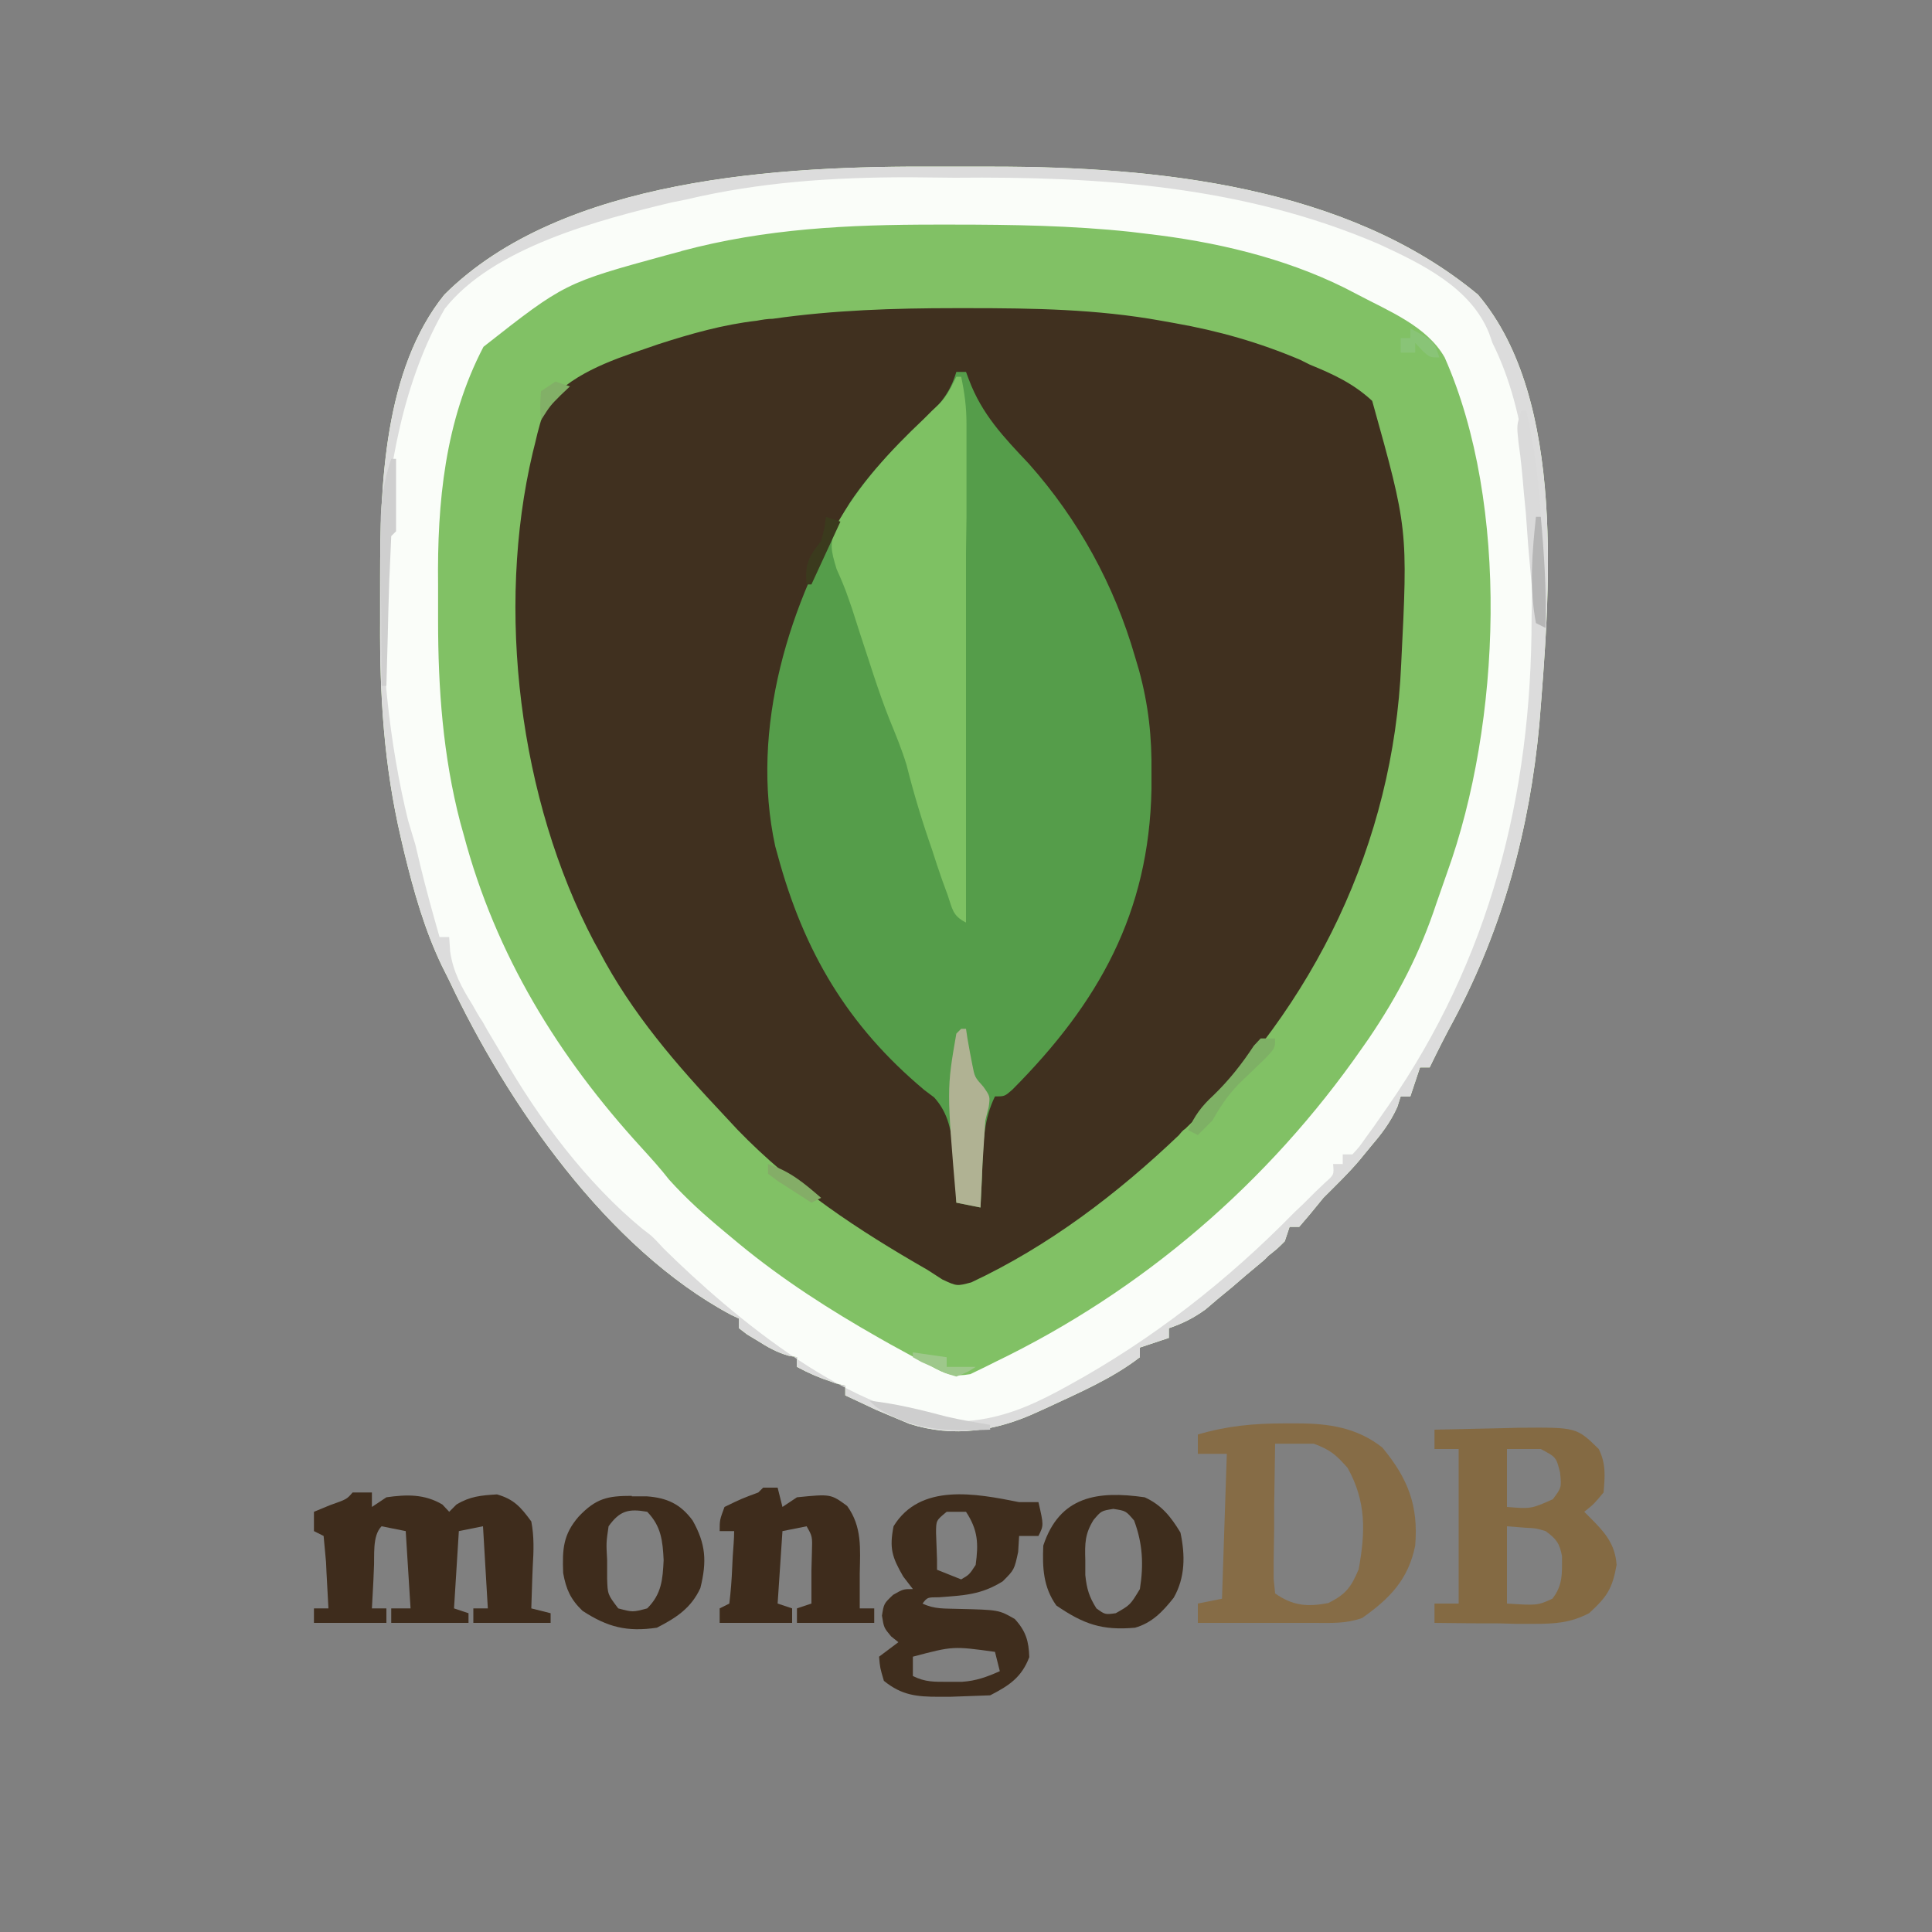 <svg xmlns="http://www.w3.org/2000/svg" width="400" height="400"><rect width="100%" height="100%" fill="#808080" stroke="none"/><path d="M194.1 34.5h11.5c33.8 0 73.3 4 100.4 26.5 18.5 21.8 14.8 62.7 12.7 89-2 21.6-7.5 42-17.7 61.2-1.8 3.3-3.4 6.5-5 9.8h-2l-2 6h-2l-.7 2.2c-1.5 3.3-3.3 5.6-5.6 8.3l-2.3 2.8c-2.3 2.7-4.9 5.2-7.4 7.7l-2.7 3.3-2.3 2.7h-2l-1 3c-1.5 1.5-1.5 1.5-3.4 3-.7.8-1.5 1.4-2.2 2l-2.4 2-2.9 2.5-2.8 2.3-2.7 2.3c-2.5 1.8-4.7 2.9-7.6 3.9v2l-6 2v2c-5.7 4.4-12.5 7.3-18.9 10.3l-2.2 1c-8.6 4-17.4 5.4-26.6 2.5L184 293l-2.6-1.1-6.4-3v-2c-.9-.2-1.9-.4-2.8-.8-2.5-.8-4.8-1.8-7.2-3.1v-2l-1.7-.3c-2.5-.7-4.4-1.8-6.6-3.2l-2-1.2-1.7-1.3v-2l-1.7-.8C125.7 258.5 105 228.5 93 203l-1.5-3c-3.6-7.5-5.8-15.3-7.8-23.5l-.7-3c-3.5-15-4.4-29.4-4.3-44.8v-9.2c0-19 .8-43 13.3-58.5 24.4-24.3 70-26.7 102.1-26.5z" fill="#40301F"/><path d="M194.1 34.5h11.5c33.8 0 73.3 4 100.4 26.5 18.5 21.8 14.8 62.7 12.7 89-2 21.6-7.5 42-17.7 61.2-1.8 3.3-3.4 6.5-5 9.8h-2l-2 6h-2l-.7 2.2c-1.5 3.3-3.3 5.6-5.6 8.3l-2.3 2.8c-2.3 2.7-4.9 5.2-7.4 7.7l-2.7 3.3-2.3 2.7h-2l-1 3c-1.5 1.5-1.5 1.5-3.4 3-.7.8-1.5 1.4-2.2 2l-2.4 2-2.9 2.5-2.8 2.3-2.7 2.3c-2.5 1.8-4.7 2.9-7.6 3.9v2l-6 2v2c-5.7 4.4-12.5 7.3-18.9 10.3l-2.2 1c-8.6 4-17.4 5.4-26.6 2.5L184 293l-2.6-1.1-6.4-3v-2c-.9-.2-1.9-.4-2.8-.8-2.5-.8-4.8-1.8-7.2-3.1v-2l-1.7-.3c-2.5-.7-4.4-1.8-6.6-3.2l-2-1.2-1.7-1.3v-2l-1.7-.8C125.7 258.5 105 228.5 93 203l-1.5-3c-3.6-7.5-5.8-15.3-7.8-23.5l-.7-3c-3.5-15-4.4-29.4-4.3-44.8v-9.2c0-19 .8-43 13.3-58.5 24.4-24.3 70-26.7 102.1-26.5zm-34 31.5c-1.2 0-2.3.2-3.4.4-7 .8-13.7 2.7-20.5 4.9l-2.6.9c-7.2 2.4-16 5.5-20.6 11.8-.9 2.6-1.6 5-2.2 7.7l-.5 2c-7.7 32.5-2.8 71.9 12.7 101.3l1 1.8c6.8 13 16 23.6 26 34.2l2.7 2.9c11.6 12 25 20.8 39.3 29l3.1 2c3 1.4 3 1.4 6 .6 16-7.5 30.2-18.3 43-30.5.4-.5.8-1 1.3-1.3 26.7-25.4 43.1-59.1 44.7-96.2 1.4-28 1.4-28-6-54.5-3.9-3.6-8-5.5-12.9-7.5l-2-1c-8.5-3.6-16.9-6-26-7.6l-2.8-.5c-13.3-2.4-26.5-2.6-39.9-2.6h-2.7c-12.7 0-25.2.4-37.8 2.2z" fill="#81C165"/><path d="M194.1 34.5h11.5c33.8 0 73.3 4 100.4 26.5 18.5 21.8 14.8 62.7 12.7 89-2 21.6-7.5 42-17.7 61.2-1.8 3.3-3.4 6.5-5 9.8h-2l-2 6h-2l-.7 2.2c-1.5 3.3-3.3 5.6-5.6 8.3l-2.3 2.8c-2.3 2.7-4.9 5.2-7.4 7.7l-2.7 3.3-2.3 2.7h-2l-1 3c-1.5 1.5-1.5 1.5-3.4 3-.7.8-1.5 1.4-2.2 2l-2.4 2-2.9 2.5-2.8 2.3-2.7 2.3c-2.5 1.8-4.7 2.9-7.6 3.9v2l-6 2v2c-5.7 4.4-12.5 7.3-18.9 10.3l-2.2 1c-8.6 4-17.4 5.4-26.6 2.5L184 293l-2.6-1.1-6.4-3v-2c-.9-.2-1.9-.4-2.8-.8-2.5-.8-4.8-1.8-7.2-3.1v-2l-1.7-.3c-2.5-.7-4.4-1.8-6.6-3.2l-2-1.2-1.7-1.3v-2l-1.7-.8C125.7 258.5 105 228.5 93 203l-1.5-3c-3.6-7.5-5.8-15.3-7.8-23.5l-.7-3c-3.5-15-4.4-29.4-4.3-44.8v-9.2c0-19 .8-43 13.3-58.5 24.4-24.3 70-26.7 102.1-26.5zm-53 17.5l-3 .8c-21.2 5.8-21.2 5.8-38 19-8 15.3-9.6 32.3-9.4 49.2v7.5c0 14 1 28 4.6 41.8l.7 2.5c6.6 24.9 19.6 46 36.8 64.8 2 2.2 4 4.4 5.7 6.6 3.6 4 7.4 7.4 11.5 10.8l3 2.5c9.1 7.5 18.8 13.7 29 19.5l2.3 1.3 6.4 3.5 2 1c3 1.7 4.8 2.3 8.2 1.7l3.1-1.5 2-1c30.5-14.7 56.6-37.1 76-65l1.4-2c6.1-9 10.6-17.7 14-28l2.2-6.3c11.2-31 13-76.2-.5-106.7-3.7-6.5-11.6-9.6-18-13l-2.7-1.4c-12.7-6.3-27-9.6-41-11.2l-3.3-.4c-12.2-1.3-24.5-1.5-36.9-1.5h-3.5c-18 0-35.2.8-52.7 5.5z" fill="#FAFDF9"/><path d="M198 77h2l.6 1.6c2.7 7.2 7.2 11.9 12.4 17.4 10.3 11.6 17.7 25.1 22 40l.8 2.7c2 7.3 2.7 13.9 2.6 21.4v3.3c-.5 25.6-10.9 44.2-28.8 62.2-1.6 1.4-1.6 1.4-3.6 1.4-2.3 4.7-2.4 9.2-2.6 14.3l-.1 2.5-.3 6.2-5-1-.1-2.9-.3-3.7-.2-3.8c-.4-4.3-1-8.1-4-11.4l-2-1.5c-15.9-13.3-25-28.7-30.4-48.7l-.5-1.8c-5.3-24.4 2.9-50.6 15.5-71.2 4.5-6.7 10.1-12.3 16-17.8 3-2.9 4.8-5.2 6-9.2z" fill="#559D4A"/><path d="M194.1 34.5h11.5c33.8 0 73.3 4 100.4 26.5 18.5 21.8 14.8 62.7 12.7 89-2 21.6-7.5 42-17.7 61.2-1.8 3.3-3.4 6.5-5 9.8h-2l-2 6h-2l-.7 2.2c-1.5 3.3-3.3 5.6-5.6 8.3l-2.3 2.8c-2.3 2.7-4.9 5.2-7.4 7.7l-2.7 3.3-2.3 2.7h-2l-1 3c-1.5 1.5-1.5 1.5-3.4 3-.7.8-1.5 1.4-2.2 2l-2.4 2-2.9 2.5-2.8 2.3-2.7 2.3c-2.5 1.8-4.7 2.9-7.6 3.9v2l-6 2v2c-5.7 4.4-12.5 7.3-18.9 10.3l-2.2 1c-8.6 4-17.4 5.4-26.6 2.5L184 293l-2.6-1.1-6.4-3v-2c-.9-.2-1.9-.4-2.8-.8-2.5-.8-4.8-1.8-7.2-3.1v-2l-1.7-.3c-2.5-.7-4.4-1.8-6.6-3.2l-2-1.2-1.7-1.3v-2l-1.7-.8C125.7 258.5 105 228.5 93 203l-1.5-3c-3.6-7.5-5.8-15.3-7.8-23.5l-.7-3c-3.5-15-4.4-29.4-4.3-44.8v-9.2c0-19 .8-43 13.3-58.5 24.4-24.3 70-26.7 102.1-26.5zm-52 6.8l-3 .6c-15 3.6-37 9.3-47 22-16.6 28.6-15.2 75.2-7.6 106l1.5 5 1 4.2c1.2 5 2.6 10 4 14.9h2l.2 3c.6 4.2 2.4 7.5 4.6 11 .7 1.2 1.3 2.4 2.1 3.5l1 1.8 3.1 5.2c7.4 13 17.5 26.5 29.1 36 2 1.5 2 1.5 4.3 4 14.2 14 39.7 35.5 61 35.7h2c7-.6 12.7-3 18.7-6.2l2.2-1.2c17.3-9.5 32.8-21.6 46.7-35.8l2.1-2 2.2-2.2 2.1-2c1.8-1.6 1.8-1.6 1.6-3.8h2v-2h2c1.4-1.5 1.4-1.5 2.8-3.5l1.6-2.2 1.6-2.3 1.4-2c21-30.3 29.7-64.3 29.7-101l.1-6.7c.1-16.5-.7-35.3-8.2-50.3l-.7-2c-3.8-9.5-14-14.4-22.9-18.5-28-12-57.6-14-87.7-13.7l-9.6-.1c-15.7 0-30.8 1-46 4.6z" fill="#DCDCDC"/><path d="M198 78h1c.7 3.3 1.1 6.3 1.1 9.7v19.4l-.1 7.3V191c-2.8-1.4-2.8-2.8-3.8-5.7l-1.1-3-1.1-3.2-1-3.1c-2-5.7-3.8-11.6-5.3-17.6-1-3.3-2.3-6.4-3.6-9.6-2.3-5.8-4.1-11.8-6.1-17.8l-1.6-5-.7-2c-.7-2.1-1.6-4.2-2.5-6.2-1.2-4-1.4-5-.2-8.8 4.8-8.6 11.2-15.6 18.3-22.3L193 85l1.6-1.5c1.6-1.7 2.4-3.5 3.4-5.5z" fill="#7EC163"/><path d="M266 294.7h2.6c6.6 0 12.4.9 17.6 5 5.3 6.4 7.5 12 6.8 20.3-1.4 7-5.3 11-11 15-3.5 1.2-6.3 1-10 1h-24v-4l5-1 1-30h-6v-4c6.1-1.8 11.6-2.3 18-2.3zm-2 4.3l-.2 13v4.7l-.1 6.3v3.9l.3 3c3.7 2.6 6.7 2.8 11 2 3.6-1.8 4.7-3.2 6.3-7 1.4-7.7 1.6-14-2.3-21-2.4-2.7-3.5-3.7-7-5h-8z" fill="#866C46"/><path d="M297 296l13.6-.3 3.9-.1c11.9-.1 11.9-.1 16.5 4.4 1.5 3 1.3 5.6 1 9-2 2.4-2 2.4-4 4l1.3 1.3c3 3 5.1 5.4 5.4 9.7-.9 5-2 6.6-5.7 10-3.9 2-7 2.2-11.4 2.2H314l-3.8-.1h-3.8l-9.4-.1v-4h5v-32h-5v-4zm15 4v12c5 .4 5 .4 9.5-1.6 1.8-2.4 1.8-2.4 1.5-5.5-.8-3.2-.8-3.2-4-4.9h-7zm0 16v16c6.3.4 6.3.4 9.4-1 2.2-2.8 2-5.3 2-8.8-.5-2.7-1.2-3.6-3.4-5.2-2-.6-2-.6-4.2-.7l-3.8-.3z" fill="#846A43"/><path d="M73 309h4v3l3-2c4.2-.6 7.9-.7 11.6 1.5L93 313l1.5-1.5c2.8-1.7 5.1-1.9 8.4-2.1 3.5 1 4.9 2.6 7.1 5.6.6 3.1.5 6.1.3 9.3l-.1 2.5-.2 6.2 4 1v2H98v-3h3l-1-17-5 1-1 16 3 1v2H81v-3h4l-1-16-5-1c-2 2-1.4 6.2-1.6 9l-.1 2.4-.3 5.6h3v3H65v-3h3l-.4-7.4-.1-2.2-.5-5.4-2-1v-4l3.4-1.4c3.4-1.2 3.4-1.2 4.6-2.6z" fill="#3E2C1C"/><path d="M211 311h4c1.1 4.8 1.1 4.8 0 7h-4l-.2 3.3c-.8 3.7-.8 3.7-3.2 6.1-4.5 2.8-8 2.9-13.2 3.3-2.4 0-2.4 0-3.4 1.3 2.5 1.2 4.6 1 7.3 1.1 8.5.2 8.5.2 11.8 2.1 2.3 2.5 2.9 4.6 3 7.9-1.6 4.2-4.2 5.9-8.1 7.9l-8.3.3h-2.3c-4.6 0-7.7-.3-11.4-3.3-.8-2.7-.8-2.7-1-5l4-3-1.5-1.2c-1.5-1.8-1.5-1.8-1.9-4.3.4-2.5.4-2.5 2.3-4.3 2.1-1.2 2.1-1.2 4.1-1.2l-2-2.6c-2.3-4-2.9-5.8-2-10.4 5.5-9 17-6.8 26-5zm-15 2c-2.2 1.8-2.2 1.8-2.2 4.4l.1 2.7.1 2.8v2.1l5 2c1.7-1 1.7-1 3-3 .6-4.4.5-7.2-2-11h-4zm-7 30v4c2.6 1.3 4.5 1.2 7.3 1.2h2.9c2.9-.2 5.1-1 7.8-2.2l-1-4c-8.7-1.2-8.7-1.2-17 1z" fill="#3F2D1D"/><path d="M158 308h3l1 4 3-2c7-.7 7-.7 10.4 1.8 3.1 4.3 2.7 8.8 2.6 14V333h3v3h-16v-3l3-1v-6.9l.1-3.8c.1-3.2.1-3.2-1.1-5.3l-5 1-1 15 3 1v3h-15v-3l2-1c.3-2.5.5-5 .6-7.6l.1-2.1c.1-1.8.3-3.5.3-5.3h-3c0-2.3 0-2.3 1-5 3.5-1.7 3.5-1.7 7-3l1-1z" fill="#3E2C1C"/><path d="M237 310c3.5 1.6 5.4 4 7.4 7.3 1 4.7 1 9.3-1.4 13.5-2.3 2.9-4.5 5.2-8 6.2-6.8.6-10.6-.7-16.3-4.6-2.7-3.8-2.9-7.8-2.7-12.4 3.4-10.3 11.3-11.4 21-10zm-10.6 4.7c-1.8 2.9-1.8 4.9-1.7 8.3v3.1c.3 2.9.8 4.5 2.3 6.9 1.8 1.3 1.8 1.3 4 1 3-1.7 3-1.7 5-5 .8-5 .6-9.4-1.2-14.2-1.7-2-1.7-2-4.3-2.4-2.5.4-2.5.4-4.1 2.3z" fill="#3E2D1D"/><path d="M130.8 309.8h3.1c4.2.3 7 1.6 9.5 5 2.7 4.8 3 8.4 1.6 14-1.9 4.1-4.9 6.1-9 8.2-6.2.9-10.2-.1-15.4-3.5-2.5-2.4-3.4-4.5-4-7.8-.2-5 0-8 3.2-11.7 3.6-3.8 6-4.3 11-4.3zM126 316c-.5 3.4-.5 3.4-.3 7v3.8c.1 3.3.1 3.3 2.3 6.2 3 .8 3 .8 6 0 3-3 3.2-6 3.4-10-.2-4-.5-7-3.4-10-3.9-.7-5.7-.2-8 3z" fill="#3E2C1C"/><path d="M199 213h1l.3 2 .5 2.8.5 2.6c.5 2.6.5 2.6 2.3 4.6 1.4 2 1.4 2 1.1 4.2l-.7 2.8-.6 9.3-.1 2.5-.3 6.2-5-1c-2-23.5-2-23.5 0-35l1-1z" fill="#B0B293"/><path d="M315 85h1c1.7 7.5 2.6 14.9 3.1 22.5l.3 3.2c.5 6.5.7 12.8.6 19.3l-2-1c-.4-2.4-.6-4.6-.8-7l-.2-2.2-.6-6.8-.5-6.9-.4-4.1c-.3-3.5-.6-7-1.1-10.3-.4-3.7-.4-3.7.6-6.7z" fill="#DADADA"/><path d="M81 95h1V110l-1 1-.3 6.9-.1 2.1-.2 6.6-.1 4.4-.3 11h-1l-.1-16.7-.1-5.7v-8.2-2.5c0-5 .6-9.1 2.2-13.9z" fill="#CFCFCF"/><path d="M261 215h3c0 2 0 2-2.2 4.3l-5.4 5.2c-2.3 2.4-3.8 4.7-5.4 7.5l-3 3-2-1c1.3-3 2.8-5 5.2-7.2 3.3-3.2 5.9-6.5 8.4-10.3l1.4-1.5z" fill="#7EB065"/><path d="M180 290c5.5.6 10.7 1.9 16 3.3 3 .7 6 1.2 9 1.7v1c-8.7.4-16.2.2-23.6-4.7L180 290z" fill="#CECECE"/><path d="M318 107h1c.7 7.7 1.2 15.3 1 23l-2-1c-1.4-7.4-.8-14.5 0-22z" fill="#B6B6B6"/><path d="M171 107l3 1-6 13h-1c-.4-4.2.4-5.7 3-9 .7-2.6.7-2.6 1-5z" fill="#3B3A1D"/><path d="M189 280l7 1v2h6c-1.7 1.1-1.7 1.1-4 2-2.4-.7-2.4-.7-4.7-1.9l-2.5-1.1-1.8-1v-1z" fill="#9EC88B"/><path d="M159 241c4.6 1.5 7.4 3.9 11 7l-2 1-4.5-2.9-2.5-1.6-2-1.5v-2z" fill="#84AD67"/><path d="M292 68c4.9 2.6 4.9 2.6 6 6-2 0-2 0-3.6-1.5L293 71v2h-3v-3h2v-2z" fill="#89C477"/><path d="M115 79l3 1-1.9 1.8c-2.2 2.2-2.2 2.2-4.1 5.2-.2-2.9-.2-2.9 0-6l3-2z" fill="#82B067"/></svg>
